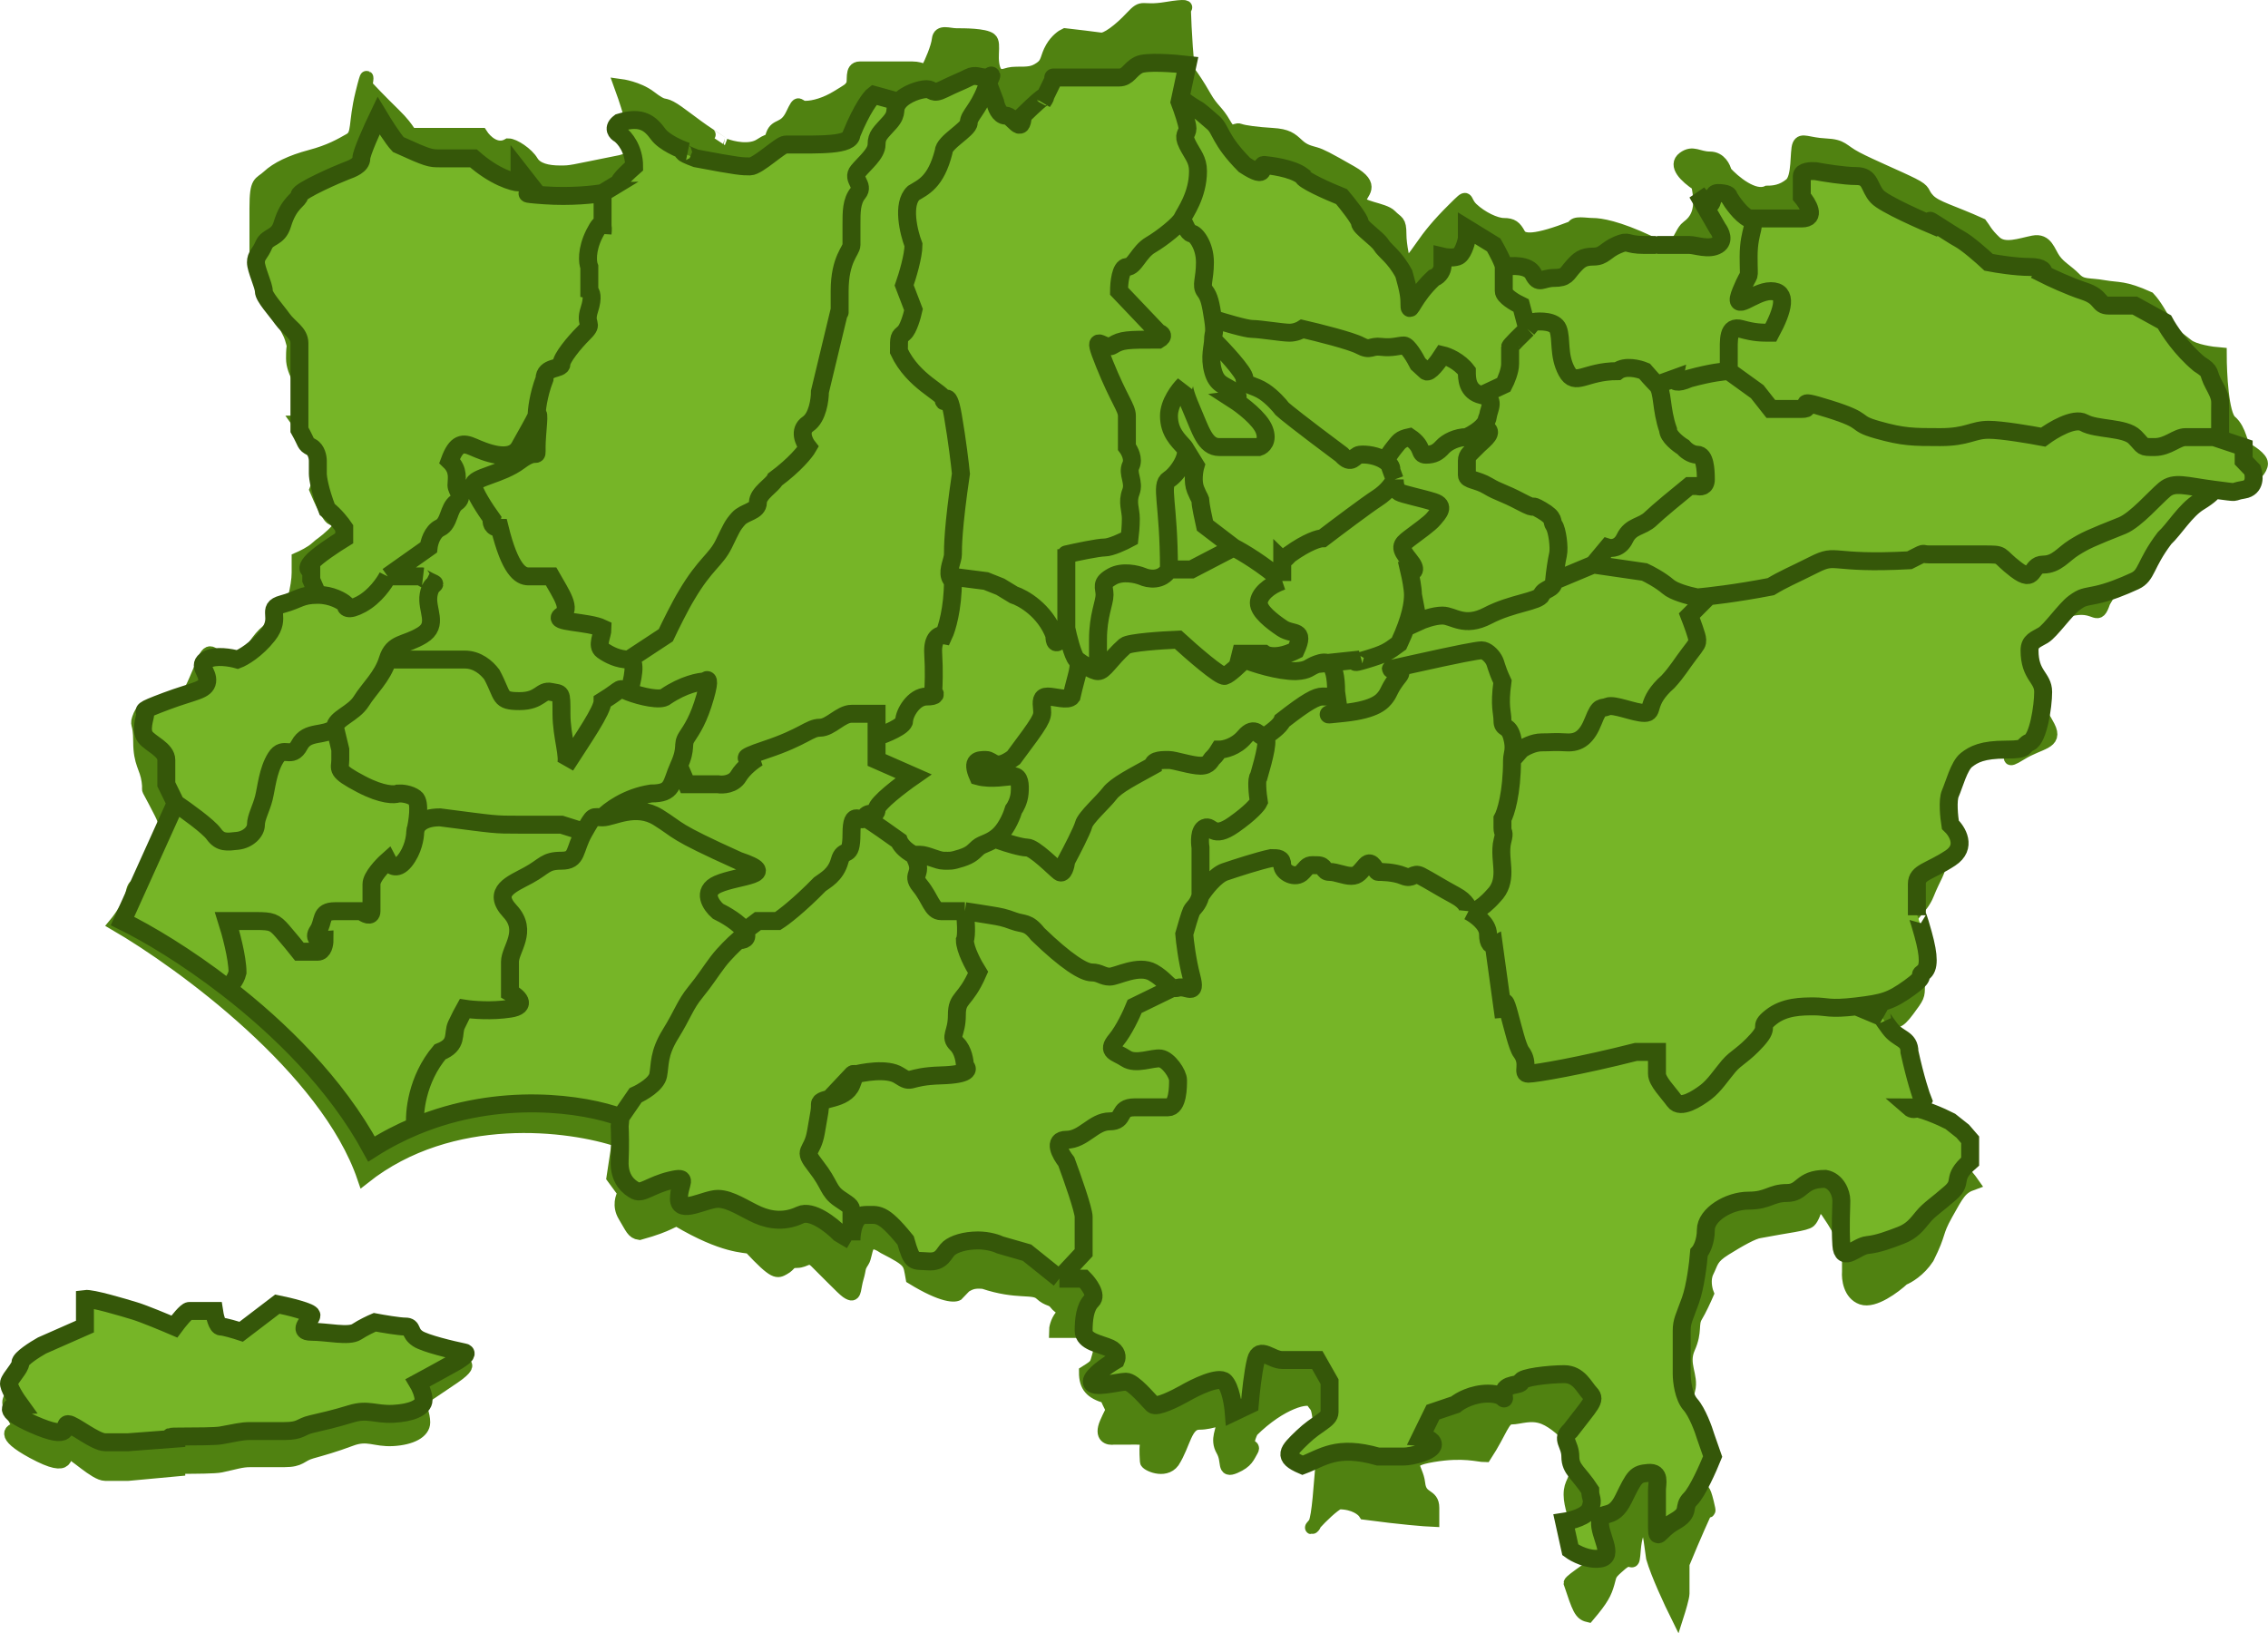 <svg width="5056" height="3641" viewBox="0 0 5056 3641" fill="none" xmlns="http://www.w3.org/2000/svg">
<path d="M811.132 2624.82C728.449 2382.23 407.486 2147.11 257.34 2059.86C267.906 2047.19 290.264 2015.57 295.165 1990.52C301.292 1959.2 311.947 1988.78 330.593 1939.82C349.239 1890.85 362.025 1881.41 366.287 1856.06C370.549 1830.7 366.287 1826.73 345.243 1785.96C324.2 1745.2 334.855 1772.29 330.593 1740.98C326.331 1709.66 311.947 1701.95 311.947 1653.24C311.947 1604.52 301.558 1620.18 311.947 1594.83C322.335 1569.48 355.898 1583.15 408.108 1565.5C422.758 1551.83 439.273 1509.08 453.924 1473.79C468.575 1438.49 474.968 1464.09 495.745 1473.79C516.522 1483.48 529.308 1473.79 545.823 1464.09C562.338 1454.4 560.474 1446.7 581.517 1421.34C598.352 1401.06 630.264 1382.9 644.115 1376.36C651.13 1356.22 665.159 1308.15 665.159 1276.94V1245.87C674.215 1241.97 694.833 1231.85 704.848 1222.51C717.368 1210.82 719.499 1212.56 742.407 1191.19C765.315 1169.81 765.315 1156.14 742.407 1156.14C734.096 1157.73 713.905 1113.89 704.848 1091.77C709.732 1079.42 719.499 1052.4 719.499 1043.05V1006.02C706.891 992.349 678.371 960.336 665.159 941.645C675.174 941.645 687.445 900.055 692.329 879.26C679.099 865.589 652.639 830.445 652.639 799.227C652.639 760.205 656.635 779.84 652.639 764.182C648.643 748.523 646.246 742.806 625.469 705.773C604.692 668.739 598.299 662.774 598.299 627.729C598.299 592.683 598.299 594.423 571.129 575.036V463.935C571.129 401.549 579.386 411.243 598.299 393.596C617.211 375.949 648.377 360.539 692.329 348.857C736.281 337.175 759.189 323.505 779.966 311.823C800.743 300.142 790.355 276.778 807.136 208.427C820.561 153.747 818.235 174.045 815.394 191.029C823.119 199.479 846.506 224.135 878.258 255.154C917.948 293.928 907.559 300.142 924.074 300.142H1014.11H1072.44C1081.5 314.392 1106.33 339.015 1133.18 323.505C1145.7 323.505 1175 342.892 1185.39 360.539C1195.78 378.186 1220.82 383.902 1247.99 383.902C1275.16 383.902 1266.9 383.902 1383.84 360.539C1431.78 348.857 1404.88 323.505 1404.88 255.154C1396.57 226.919 1387.39 200.639 1383.84 191.029C1383.84 191.029 1421.93 196.099 1448.57 216.381C1481.86 241.733 1475.74 229.802 1494.65 239.744C1513.56 249.686 1544.73 276.778 1580.42 300.142C1608.98 318.832 1615.94 323.505 1615.85 323.505C1632.54 329.967 1671.79 339.015 1695.23 323.505C1724.53 304.118 1714.14 323.505 1722.4 300.142C1730.66 276.778 1749.57 290.448 1766.35 255.154C1783.13 219.861 1776.74 239.744 1795.65 239.744C1814.56 239.744 1841.47 231.791 1866.51 216.381C1891.55 200.971 1893.68 200.722 1900.07 191.029C1906.46 181.335 1895.81 152.007 1916.85 152.007H1987.71H2033.79C2056.7 152.007 2063.09 163.688 2069.22 152.007C2075.34 140.325 2090.26 107.019 2092.39 87.633C2094.52 68.246 2115.3 77.939 2132.08 77.939C2148.86 77.939 2194.68 77.939 2207.2 87.633C2219.72 97.326 2202.94 134.36 2219.72 163.688C2238.36 175.37 2238.63 163.688 2265.8 163.688C2292.97 163.688 2303.36 163.688 2320.14 152.007C2336.92 140.325 2332.66 128.643 2345.18 107.019C2355.2 89.721 2368.89 80.425 2374.48 77.939C2396.77 80.508 2443.85 86.042 2453.86 87.633C2466.38 89.621 2495.68 67.997 2522.85 38.917C2550.02 9.837 2541.5 28.975 2600.1 19.282C2646.98 11.527 2646.09 16.051 2639.79 19.282C2641.21 63.523 2645.7 154.343 2652.31 163.688C2660.57 175.37 2669.09 187.052 2685.87 216.381C2702.65 245.709 2713.04 247.449 2729.56 276.778C2746.07 306.107 2752.73 286.471 2763.12 290.448C2773.51 294.425 2802.81 298.153 2836.11 300.142C2869.41 302.13 2877.93 309.835 2892.58 323.505C2907.23 337.175 2919.75 339.164 2932.27 342.892C2944.79 346.62 2957.31 352.834 3011.65 383.902C3065.99 414.971 3032.69 428.89 3030.56 446.288C3028.43 463.686 3084.9 465.923 3099.55 481.333C3114.2 496.743 3120.33 491.275 3120.33 522.344C3120.33 547.199 3128.68 583.404 3132.85 598.4C3138.44 591.937 3153.41 573.545 3168.54 551.673C3187.46 524.332 3206.1 500.969 3241.53 465.923C3276.96 430.878 3260.44 446.288 3281.22 465.923C3302 485.559 3333.7 500.969 3352.34 500.969C3370.99 500.969 3377.38 506.685 3385.9 522.344C3394.43 538.002 3421.33 539.991 3507.1 506.685C3509.24 495.004 3534.27 500.969 3550.79 500.969C3567.31 500.969 3605.13 506.685 3676.25 539.991C3747.37 573.296 3740.98 522.344 3762.02 506.685C3783.07 491.027 3797.45 467.912 3784.93 411.243C3757.76 393.596 3732.72 368.244 3753.5 352.834C3774.28 337.424 3784.93 352.834 3812.1 352.834C3833.84 352.834 3843.54 373.546 3845.67 383.902C3864.4 404.698 3909.44 442.808 3939.7 428.89C3954.35 428.89 3972.99 426.901 3991.91 411.243C4010.82 395.584 4004.43 337.175 4010.55 323.505C4016.68 309.835 4029.46 321.517 4069.15 323.505C4108.84 325.493 4104.58 335.187 4138.15 352.834C4171.71 370.481 4232.18 395.584 4263.34 411.243C4294.51 426.901 4282.25 428.89 4299.04 446.288C4315.82 463.686 4351.24 471.64 4415.97 500.969C4422.1 508.674 4426.36 520.355 4447.41 539.991C4468.45 559.626 4503.88 545.707 4532.91 539.991C4561.95 534.274 4566.47 561.366 4578.99 579.013C4591.51 596.66 4608.3 604.365 4625.08 621.763C4641.86 639.162 4656.24 633.445 4689.81 639.41C4723.37 645.375 4733.76 639.41 4789.96 664.762C4804.61 680.421 4817.13 703.784 4829.65 725.159C4842.17 746.535 4856.82 754.488 4875.74 769.898C4890.87 782.226 4930.87 788.125 4948.99 789.533C4948.99 833.112 4953.57 924.147 4971.9 939.657C4994.8 959.044 4994.8 994.337 5005.19 1000.05C5015.58 1005.77 5040.89 1021.43 5040.89 1033.36C5040.89 1045.29 5026.24 1060.45 5005.19 1078.1C4988.36 1092.22 4991.25 1089.12 4994.8 1085.8C4983.71 1081.25 4959 1072.13 4948.99 1072.13C4936.47 1072.13 4932.21 1076.11 4900.77 1085.8C4869.34 1095.5 4865.35 1101.46 4856.82 1109.42C4848.3 1117.37 4838.18 1130.79 4800.62 1179.51C4763.06 1228.22 4731.63 1269.23 4689.81 1341.31C4675.16 1384.31 4675.16 1349.02 4625.08 1356.97C4575 1364.92 4566.47 1380.33 4566.47 1395.99C4566.47 1408.52 4537.17 1423.25 4522.52 1429.05C4513.47 1442.72 4497.06 1474.33 4503.88 1491.43C4512.4 1512.81 4520.39 1518.77 4522.52 1540.15C4524.65 1561.53 4547.56 1583.15 4566.47 1620.18C4585.39 1657.22 4547.56 1653.24 4503.88 1680.58C4468.93 1702.45 4483.63 1684.56 4495.35 1672.87H4397.33C4355.77 1672.87 4380.55 1680.58 4357.64 1703.94C4334.73 1727.31 4324.07 1781.99 4338.72 1805.35C4353.38 1828.71 4311.55 1862.02 4324.07 1873.7C4336.59 1885.38 4324.07 1899.05 4324.07 1920.43C4324.07 1941.8 4311.55 1955.47 4296.9 1992.51C4282.25 2029.54 4252.95 2039.48 4242.56 2078.26C4242.56 2107.34 4263.34 2117.28 4276.13 2134.93C4288.91 2152.57 4276.13 2173.95 4276.13 2197.31C4276.13 2220.68 4276.13 2220.68 4252.95 2251.99C4229.78 2283.31 4225.78 2275.36 4211.13 2275.36C4196.48 2275.36 4171.44 2310.4 4179.97 2326.06C4188.49 2341.72 4196.48 2345.45 4211.13 2365.08C4225.78 2384.72 4227.91 2384.47 4242.56 2419.51C4254.28 2447.55 4269.82 2474.11 4276.13 2483.89C4275.42 2498.88 4274.42 2531.96 4276.13 2544.29C4278.26 2559.7 4296.9 2550.25 4311.55 2559.94C4326.21 2569.64 4370.16 2598.97 4397.33 2637.99C4370.16 2647.68 4363.76 2661.35 4338.72 2706.09C4313.69 2750.83 4326.21 2745.11 4296.9 2803.77C4278.58 2831.81 4253.04 2846.6 4242.56 2850.5C4223.03 2868.72 4177.3 2902.84 4150.66 2893.5C4124.03 2884.15 4120.03 2850.5 4121.36 2834.84V2803.77C4121.36 2784.38 4104.58 2745.11 4077.41 2706.09C4065.69 2685.81 4052.99 2687.37 4048.11 2690.68C4046.07 2698.47 4040.33 2715.59 4033.73 2721.75C4025.47 2729.45 3983.38 2733.43 3922.91 2745.11C3908.26 2746.85 3876.83 2764.75 3845.67 2784.14C3814.5 2803.52 3816.37 2813.46 3805.71 2834.84C3797.19 2851.94 3802.16 2874.44 3805.71 2883.55C3800.92 2894.66 3789.2 2920.34 3780.67 2934.26C3770.02 2951.66 3780.67 2967.56 3764.16 3004.6C3747.64 3041.63 3772.41 3066.98 3764.16 3098.05C3757.55 3122.91 3752.88 3157.79 3751.37 3172.12C3751.37 3200.79 3757.23 3267.86 3780.67 3306.83C3797.19 3326.47 3797.45 3316.53 3805.71 3349.58C3812.32 3376.03 3808.46 3368.39 3805.71 3361.26C3798.78 3375.6 3778.22 3420.62 3751.37 3486.04V3552.4C3751.37 3560.15 3743.02 3588.11 3738.85 3601.11C3725 3573.19 3694.74 3508.41 3684.51 3472.61C3680.25 3443.53 3678.38 3419.92 3671.99 3404.26C3665.6 3388.6 3646.95 3404.26 3642.96 3452.98C3638.96 3501.69 3640.82 3462.67 3613.65 3486.04C3586.48 3509.4 3590.48 3507.66 3584.35 3529.03C3578.23 3550.41 3571.83 3564.08 3540.4 3601.11C3523.62 3597.14 3519.62 3585.7 3500.71 3529.03C3500.71 3523.07 3563.31 3484.3 3571.83 3472.61C3580.36 3460.93 3555.05 3470.63 3540.4 3452.98C3528.68 3438.86 3521.67 3414.62 3519.62 3404.26C3513.32 3389.93 3500.71 3355.45 3500.71 3332.18C3500.71 3303.1 3513.23 3306.83 3519.62 3258.12C3524.74 3219.14 3509.15 3206.75 3500.71 3205.42C3490.94 3194.32 3465.55 3169.78 3442.11 3160.44C3412.81 3148.76 3387.77 3160.44 3369.12 3160.44C3350.48 3160.44 3346.21 3189.77 3310.52 3244.45C3295.87 3244.45 3262.57 3232.76 3193.58 3244.45C3124.59 3256.13 3158.15 3269.8 3162.15 3306.83C3166.15 3343.87 3193.58 3330.2 3193.58 3361.26V3388.6C3177.51 3387.94 3124.91 3383.88 3043.08 3372.95C3038.2 3365.16 3019.64 3349.58 2984.48 3349.58C2970.72 3355.92 2944.67 3381.48 2931.78 3395.72C2930.14 3399.83 2928.3 3402.6 2926.14 3404.26C2921.81 3407.62 2924.95 3403.26 2931.78 3395.72C2939.64 3375.94 2942.58 3325.15 2951.18 3217.11C2946.92 3201.45 2944.79 3189.77 2940.79 3160.44C2936.8 3131.11 2934.4 3137.07 2926.14 3123.4C2917.89 3109.73 2855.02 3125.39 2790.29 3189.77C2769.51 3232.76 2798.55 3219.09 2790.29 3232.76C2782.03 3246.44 2779.9 3258.12 2752.73 3269.8C2725.56 3281.48 2740.21 3258.12 2725.56 3232.76C2710.91 3207.41 2727.69 3187.78 2725.56 3172.12C2723.43 3156.46 2704.52 3172.12 2673.35 3172.12C2642.19 3172.12 2639.79 3219.09 2614.75 3258.12C2596.1 3283.47 2556.15 3263.83 2556.15 3258.12C2556.15 3252.4 2554.02 3234.5 2556.15 3219.09C2558.28 3203.68 2545.76 3205.42 2512.2 3205.42H2483.16C2471.97 3207.33 2452.96 3203.34 2466.38 3172.12C2483.16 3133.1 2483.16 3152.73 2466.38 3113.71C2433.08 3104.02 2420.3 3090.35 2420.3 3059.03C2445.34 3043.37 2443.47 3043.62 2449.6 3022C2455.73 3000.37 2451.73 2994.9 2420.3 2967.56H2353.44C2353.44 2961.68 2355.94 2946.79 2365.96 2934.26C2378.48 2918.6 2361.96 2916.86 2353.44 2905.18C2344.91 2893.5 2336.92 2899.21 2320.14 2883.55C2303.36 2867.9 2267.93 2883.55 2192.55 2858.2C2167.51 2856.21 2161.38 2860.19 2140.34 2873.86C2123.5 2884.8 2130.48 2884.88 2136.08 2883.55C2130.57 2889.44 2102.41 2890.66 2033.79 2848.51C2027.4 2813.46 2031.66 2811.48 1971.19 2780.41C1925.37 2749.34 1933.37 2795.82 1922.98 2811.48C1912.59 2827.13 1916.85 2827.13 1910.46 2848.51C1904.06 2869.88 1906.2 2887.53 1895.81 2883.55C1885.42 2879.58 1881.16 2873.86 1818.56 2811.48C1801.78 2795.82 1795.65 2811.48 1776.74 2811.48C1757.83 2811.48 1762.09 2819.18 1747.44 2827.13C1732.79 2835.09 1728.79 2840.8 1672.32 2780.41C1659.8 2776.68 1613.72 2780.41 1511.43 2719.76C1498.91 2717.77 1496.78 2729.7 1425.66 2749.09C1411.01 2747.1 1408.88 2737.41 1392.36 2710.07C1379.15 2688.2 1386.86 2667.15 1392.36 2659.36L1367.05 2624.82L1379.57 2542.3C1271.25 2505.51 1005.9 2470.52 811.132 2624.82Z" fill="#508211" stroke="#508211" stroke-width="30"/>
<path d="M300.493 2928.3C275.187 2918.85 204.598 2893 189.415 2895.49V2959.12V2970.8L93.519 3022.5C77.537 3033.52 45.573 3058.39 45.573 3069.72C45.573 3083.89 22.93 3109.74 20.267 3123.9C18.136 3135.24 36.249 3169.39 45.573 3185.05C24.529 3185.88 0.609 3197.37 73.276 3236.74C164.109 3285.96 139.07 3236.74 151.59 3236.74C164.109 3236.74 212.057 3286.21 234.698 3286.21H285.309L411.571 3274.52C315.676 3267.56 466.071 3273.13 492.282 3267.56C525.046 3260.61 537.566 3255.63 557.81 3255.63H633.46C671.286 3255.63 668.888 3243.95 694.194 3236.74C719.499 3229.54 744.539 3222.83 782.364 3208.66C820.189 3194.49 835.372 3210.9 875.861 3208.66C916.35 3206.42 944.053 3192.01 944.053 3170.88C944.053 3153.98 935.529 3132.52 931.267 3123.9C945.562 3114.46 981.718 3090.4 1011.98 3069.72C1042.24 3049.04 1039.86 3042.21 1034.89 3041.39C1007.09 3034.34 947.462 3016.98 931.267 3003.85C911.022 2987.45 921.145 2970.8 903.564 2970.8C889.499 2970.8 852.242 2963.01 835.372 2959.12C827.825 2963.01 809.214 2973.63 795.15 2984.97C777.569 2999.13 729.355 2984.97 694.194 2984.97C659.032 2984.97 694.194 2951.91 694.194 2940.23C694.194 2930.88 643.583 2915.95 618.277 2909.66L537.566 2984.97C525.845 2980.24 500.38 2970.8 492.282 2970.8C484.184 2970.8 478.786 2942.46 477.099 2928.3H421.693C415.726 2928.3 397.187 2956.63 388.663 2970.8C367.708 2959.78 320.737 2935.85 300.493 2928.3Z" fill="#508211" stroke="#508211" stroke-width="30"/>
<path d="M300.48 2922.45C275.167 2914.73 204.558 2893.59 189.37 2895.62V2947.65V2957.2L93.447 2999.48C77.46 3008.49 45.486 3028.83 45.486 3038.09C45.486 3049.68 22.837 3070.82 20.173 3082.4C18.041 3091.67 36.16 3119.59 45.486 3132.4C24.437 3133.08 0.509 3142.48 73.197 3174.67C164.057 3214.91 139.011 3174.67 151.534 3174.67C164.057 3174.67 212.018 3215.12 234.667 3215.12H285.292L411.59 3205.57C315.668 3199.87 466.106 3204.43 492.325 3199.87C525.098 3194.18 537.621 3190.12 557.872 3190.12H633.544C671.38 3190.12 668.982 3180.57 694.295 3174.67C719.607 3168.78 744.654 3163.29 782.49 3151.71C820.326 3140.12 835.514 3153.54 876.014 3151.71C916.515 3149.88 944.226 3138.09 944.226 3120.81C944.226 3106.99 935.699 3089.45 931.436 3082.4C945.735 3074.68 981.902 3055 1012.17 3038.09C1042.44 3021.18 1040.06 3015.6 1035.09 3014.92C1007.29 3009.17 947.636 2994.97 931.436 2984.23C911.186 2970.82 921.311 2957.2 903.725 2957.2C889.656 2957.2 852.389 2950.84 835.514 2947.65C827.964 2950.84 809.348 2959.52 795.279 2968.79C777.694 2980.37 729.466 2968.79 694.295 2968.79C659.123 2968.79 694.295 2941.76 694.295 2932.2C694.295 2924.56 643.669 2912.35 618.356 2907.21L537.621 2968.79C525.898 2964.93 500.425 2957.2 492.325 2957.2C484.225 2957.2 478.824 2934.03 477.137 2922.45H421.715C415.747 2922.45 397.202 2945.62 388.675 2957.2C367.714 2948.19 320.73 2928.63 300.48 2922.45Z" fill="#76B527" stroke="#355709" stroke-width="40"/>
<path d="M273 2053.18L391.539 1790.79L370.761 1748.3V1694.14C370.761 1671.03 335.599 1658.19 323.878 1642.78C312.158 1627.38 323.878 1598.9 323.878 1591.19C323.878 1583.49 308.961 1586.06 370.761 1562.95C432.561 1539.83 458.932 1539.6 461.863 1519.06C464.793 1498.52 438.421 1483.11 461.863 1470.27C480.616 1460 514.783 1465.99 529.523 1470.27C541.155 1465.91 570.918 1448.98 596.917 1416.11C629.415 1375.02 591.323 1357.05 629.415 1346.78C667.507 1336.5 670.171 1326 708.53 1326L693.879 1292.62V1269.51C688.995 1270.44 682.158 1268.67 693.879 1254.1C705.599 1239.53 747.776 1211.92 767.399 1199.94V1176.83C761.628 1168.19 745.929 1147.83 729.307 1135.51C712.685 1092.37 708.53 1064.46 708.53 1055.9V1027.42C708.53 1019.72 705.599 1002.77 693.879 996.609C679.228 988.906 685.088 989.139 667.507 958.091V857.71V844.637V765.032C667.507 741.688 644.066 731.417 629.415 710.873C614.764 690.33 588.126 661.85 588.126 649.011C588.126 636.171 570.545 600.454 570.545 584.813C570.545 569.173 579.336 566.605 588.126 546.062C596.917 525.518 619.764 532.133 629.415 499.84C644.066 450.816 667.507 445.68 667.507 435.409C667.507 425.137 755.679 386.853 770.329 381.483C784.98 376.114 805.492 368.41 805.492 353.003C805.492 340.677 831.064 284.37 843.85 257.758C853.617 274.099 876.082 309.863 887.803 322.188C955.463 353.003 959.192 353.003 980.769 353.003H1055.35C1102.24 394.276 1143.44 406.306 1158.18 407.162V381.483L1196.27 430.273C1177.62 430.273 1155.03 431.3 1213.85 435.409C1272.67 439.518 1324.66 433.697 1343.31 430.273L1381.4 407.162C1379.45 406.228 1383.16 397.684 1413.63 370.978C1413.63 331.946 1392.15 306.781 1381.4 299.077C1374.57 295.576 1364.99 285.491 1381.4 273.165C1431.22 257.758 1450.13 275.966 1467.18 299.077C1480.82 317.566 1515.48 332.46 1531.11 337.596C1521.7 336.74 1512.62 338.623 1551.62 353.003C1646.18 370.978 1654.44 370.978 1672.02 370.978C1689.6 370.978 1739.68 322.188 1751.4 322.188C1827.85 322.188 1898.18 324.99 1898.18 299.077C1921.83 241.37 1941.42 216.671 1948.26 211.536L2003.93 226.943C2018.58 208.968 2051.08 198.696 2065.73 198.696C2080.38 198.696 2077.45 211.769 2103.82 198.696C2130.19 185.623 2145.11 180.488 2159.76 172.784C2174.41 165.08 2183.2 172.784 2197.85 172.784C2210.92 172.784 2214.67 156.621 2202.84 185.949L2218.37 226.943C2220.23 237.215 2227.53 257.758 2241.81 257.758C2259.65 257.758 2277.24 303.98 2280.17 257.758C2315.38 223.208 2327.71 214.046 2329.83 215.212L2350.49 172.784H2377.13H2494.6C2515.11 172.784 2518.04 154.809 2538.55 144.537C2554.96 136.32 2617.85 141.113 2647.24 144.537L2631.4 218.772C2639.61 224.92 2657.89 238.148 2665.35 241.883C2674.67 246.552 2686.13 257.758 2704.24 273.165C2722.35 288.572 2718.09 310.983 2774.3 367.71C2830.5 404.361 2806.26 366.309 2818.25 367.71C2830.24 369.111 2879.25 374.013 2903.76 392.455C2903.76 401.233 2961.83 426.771 2990.86 438.444C3004.45 454.629 3031.62 488.961 3031.62 496.805C3031.62 506.609 3070.51 532.055 3079.04 546.062C3087.56 560.068 3109.14 571.974 3129.65 610.492C3140.57 649.011 3142.17 661.15 3142.17 681.226C3142.17 701.302 3149.89 662.784 3196.24 619.597C3210.09 614.554 3214.98 601.154 3215.69 595.085V571.974C3222.08 573.53 3237.69 575.709 3248.99 571.974C3260.28 568.239 3267.72 543.805 3270.03 532.055V509.177L3329.96 546.062C3337.42 558.979 3352.34 586.868 3352.34 595.085C3369.83 591.661 3407.43 589.949 3417.87 610.492C3430.92 636.171 3436.52 619.597 3464.49 619.597C3492.46 619.597 3492.46 610.492 3506.31 595.085C3520.16 579.678 3528.15 571.974 3552.12 571.974C3576.1 571.974 3577.96 557.967 3605.67 546.062C3633.37 534.156 3622.18 546.062 3666.14 546.062H3693.84H3766.03C3780.15 546.062 3809.71 557.967 3829.16 546.062C3844.72 536.537 3835.64 517.504 3829.16 509.177L3783.61 430.273C3829.16 487 3808.06 430.273 3829.16 430.273C3850.26 430.273 3854.46 435.72 3853.93 438.444C3861.3 450.894 3880.46 478.036 3898.15 487H3917.33H4016.69C4049.72 487 4030.45 454.629 4016.69 438.444V392.455C4016.69 381.81 4036.93 380.705 4047.06 381.483C4066.32 385.141 4111.52 392.455 4138.16 392.455C4171.46 392.455 4165.6 417.667 4185.04 438.444C4200.6 455.065 4285.29 492.525 4325.69 509.177C4262.29 463.656 4349.56 522.717 4367.24 532.055C4384.93 541.393 4418.66 571.118 4433.31 584.813C4450.8 588.237 4493.51 595.085 4524.41 595.085C4555.31 595.085 4557.53 605.356 4554.77 610.492C4571.29 618.818 4612.63 638.179 4645.88 649.011C4687.43 662.55 4676.24 681.226 4701.02 681.226H4759.09L4825.15 717.643C4834.38 735.152 4862.76 778.385 4902.4 811.255C4932.77 830.864 4918.92 827.362 4935.43 857.71C4951.95 888.058 4949.28 891.093 4949.28 911.636V942.45V974.432H4935.43L5001.76 996.609V1027.19L5021.2 1047.5C5025.73 1060.42 5028.18 1087.33 5001.76 1091.62C4968.73 1096.99 4998.83 1099.79 4935.43 1091.62C4934.54 1094.58 4926.69 1104.18 4902.4 1118.93C4872.03 1137.38 4847.26 1179.4 4825.15 1199.94C4780.93 1258.53 4786.79 1282.35 4759.09 1295.18C4731.38 1308.02 4700.75 1320.13 4673.31 1326C4645.88 1331.87 4643.21 1329.97 4623.77 1344.21C4604.32 1358.45 4571.29 1406.3 4554.77 1416.11C4538.26 1425.91 4524.41 1429.18 4524.41 1449.72C4524.41 1506.69 4554.77 1509.72 4554.77 1542.4C4554.77 1575.08 4543.59 1646.75 4524.41 1654.92C4505.23 1663.09 4524.41 1671.03 4471.93 1671.03C4419.45 1671.03 4400.28 1681.3 4383.76 1694.14C4367.24 1706.98 4356.06 1750.17 4347.8 1768.84C4341.19 1783.78 4345.05 1821.45 4347.8 1838.41C4363.43 1852.96 4385.3 1888.23 4347.8 1912.88C4300.92 1943.69 4273.21 1944.16 4273.21 1970.31V2040.34C4273.21 2037.69 4275.98 2042.39 4287.06 2082.36C4300.92 2132.32 4300.92 2158.46 4287.06 2167.8C4273.21 2177.14 4297.99 2172.24 4256.7 2201.88C4215.41 2231.53 4198.89 2236.2 4138.16 2243.44L4195.79 2267.64C4195.82 2267.63 4195.88 2267.66 4195.96 2267.71L4195.79 2267.64C4195.39 2267.76 4198.18 2272.6 4212.48 2291.99C4231.92 2318.37 4256.7 2313.47 4256.7 2344.98C4269.91 2405.12 4282.45 2442.72 4287.06 2454C4284.45 2459.47 4279.29 2467.1 4272.92 2470.59C4298 2476.14 4331.46 2491.34 4347.8 2499.76L4375.5 2521.7L4392.02 2540.84V2589.4C4347.8 2627.92 4378.17 2632.82 4347.8 2659.43C4317.43 2686.05 4300.92 2695.85 4287.06 2712.66C4273.21 2729.47 4262.56 2744.17 4237.52 2753.75L4236.44 2754.16C4211.77 2763.59 4187.35 2772.92 4162.93 2775.46C4138.16 2778.02 4107.52 2816.54 4104.86 2775.46C4102.2 2734.37 4104.86 2693.52 4104.86 2676.48C4104.86 2659.43 4093.94 2632.59 4069.17 2627.92C4014.03 2627.92 4019.62 2659.43 3983.66 2659.43C3947.7 2659.43 3942.37 2676.48 3898.15 2676.48C3853.93 2676.48 3802.79 2707.76 3802.79 2741.61C3802.79 2768.69 3792.67 2786.82 3787.6 2792.5C3785.83 2815.14 3779.51 2868.13 3768.42 2898.95C3754.57 2937.47 3748.98 2944.94 3748.98 2966.65V3063.29C3749.07 3078.62 3753.08 3113.62 3768.42 3130.99C3783.77 3148.36 3797.73 3186.63 3802.79 3203.59L3817.97 3247.01C3807.94 3271.99 3783.98 3325.82 3768.42 3341.33C3748.98 3360.7 3771.09 3370.51 3732.46 3392.22C3693.84 3413.93 3693.84 3443.11 3693.84 3392.22V3321.95C3693.84 3307.48 3702.36 3281.1 3674.66 3283.43C3646.96 3285.77 3644.03 3290.43 3619.25 3341.33C3594.48 3392.22 3569.97 3363.27 3567.04 3392.22C3564.11 3421.16 3600.34 3469.49 3567.04 3474.39C3540.4 3478.31 3511.72 3463.11 3500.71 3455.01L3486.86 3392.22C3503.47 3389.73 3538.33 3380.4 3544.93 3363.04C3553.19 3341.33 3544.93 3341.33 3544.93 3321.95C3519.89 3283.43 3500.71 3275.96 3500.71 3247.01C3500.71 3218.07 3478.6 3208.5 3500.71 3189.12C3544.93 3130.99 3558.78 3121.19 3544.93 3106.71C3531.08 3092.24 3519.89 3063.29 3486.86 3063.29C3453.83 3063.29 3390.97 3070.3 3390.97 3080.1C3390.97 3089.91 3352.34 3082.44 3352.34 3106.71C3352.34 3130.99 3360.6 3106.71 3317.18 3106.71C3282.44 3106.71 3254.4 3122.9 3244.72 3130.99L3194.38 3148.03L3167.21 3203.59C3176.26 3204.37 3194.38 3208.82 3194.38 3220.4C3194.38 3234.87 3148.29 3247.01 3128.58 3247.01H3072.38C2979.14 3220.4 2949.04 3249.35 2903.76 3266.39C2858.57 3247.06 2870.94 3235.16 2903.55 3203.8L2903.76 3203.59C2936.52 3172.08 2963.96 3165.07 2963.96 3148.03V3080.1L2936.52 3031.78H2858.47C2833.97 3031.78 2808.13 3000.26 2799.87 3031.78C2793.26 3056.99 2787.88 3108.43 2786.02 3130.99L2750.32 3148.03C2748.99 3130.99 2743.13 3093.55 2730.35 3080.1C2717.56 3066.65 2664.82 3092.24 2640.04 3106.71C2620.06 3118 2578.08 3138.65 2569.99 3130.99C2559.86 3121.42 2526.57 3080.1 2510.05 3080.1C2493.53 3080.1 2433.87 3096.91 2433.87 3080.1C2433.87 3066.65 2469.92 3042.28 2487.94 3031.78C2490.43 3026.1 2491.08 3012.82 2473.82 3005.17C2452.25 2995.59 2415.75 2990.93 2415.75 2966.65C2415.75 2942.37 2418.42 2913.66 2433.87 2898.95C2446.23 2887.18 2426.94 2861.67 2415.75 2850.39H2361.68L2289.49 2792.5L2230.09 2775.46C2223.25 2772.03 2203.71 2765.18 2180.27 2765.18C2150.97 2765.18 2127.26 2772.89 2115.54 2782.69C2103.82 2792.5 2100.89 2814.44 2068.66 2811.87C2036.43 2809.31 2033.76 2817.71 2018.85 2765.18C1966.37 2700.52 1957.31 2708.46 1927.75 2708.46C1904.09 2708.46 1898.18 2746.28 1898.18 2765.18L1871.81 2749.54C1853.16 2730.71 1809.42 2696.13 1783.64 2708.46C1751.4 2723.86 1718.9 2721.3 1689.6 2708.46C1660.3 2695.62 1628.6 2672.51 1600.37 2672.51C1572.13 2672.51 1513.53 2708.69 1513.53 2672.51C1513.53 2636.32 1538.03 2620.92 1494.88 2631.19C1451.73 2641.46 1431.75 2662 1416.83 2654.3C1401.91 2646.59 1379.54 2628.85 1381.4 2587.53C1382.89 2554.48 1382.02 2522.43 1381.4 2510.53L1383.27 2490.42C1303.41 2460.87 1115.44 2431.57 925.628 2510.53C893.005 2524.1 860.327 2540.87 828.134 2561.39C749.547 2416.08 623.704 2292.91 506.082 2201.96C414.788 2131.38 328.447 2080.21 273 2053.18Z" fill="#76B527"/>
<path d="M391.539 1790.79L273 2053.18C328.447 2080.21 414.788 2131.38 506.082 2201.96M391.539 1790.79L370.761 1748.3C370.761 1737.95 370.761 1712.63 370.761 1694.14C370.761 1671.03 335.599 1658.19 323.878 1642.78C312.158 1627.38 323.878 1598.9 323.878 1591.19C323.878 1583.49 308.961 1586.06 370.761 1562.95C432.561 1539.83 458.933 1539.6 461.863 1519.06C464.793 1498.52 438.421 1483.11 461.863 1470.27C480.616 1460 514.783 1465.99 529.523 1470.27C541.155 1465.91 570.918 1448.98 596.917 1416.11C629.415 1375.02 591.323 1357.05 629.415 1346.78C667.507 1336.5 670.171 1326 708.53 1326M391.539 1790.79C414.98 1806.66 464.793 1842.52 476.514 1858.95C491.164 1879.5 506.082 1876.93 529.523 1874.36C552.964 1871.79 570.545 1854.28 570.545 1838.41C570.545 1822.54 582.266 1802.23 588.126 1779.12C593.987 1756 596.917 1717.49 614.764 1689.01C632.612 1660.53 649.926 1694.14 667.507 1660.76C685.088 1627.38 723.447 1642.78 746.888 1622.24M1383.27 2490.42L1416.83 2441.63C1432.01 2434.86 1463.34 2416.51 1467.18 2397.28C1471.97 2373.23 1467.44 2349.19 1494.88 2304.83C1522.32 2260.48 1527.11 2240.17 1550.02 2212.15C1572.93 2184.14 1581.99 2168.27 1600.37 2143.99C1615.07 2124.57 1637.04 2103.68 1646.18 2095.67C1655.42 2096.44 1671.12 2093.52 1660.04 2075.59M1383.27 2490.42C1303.41 2460.87 1115.44 2431.57 925.628 2510.53M1383.27 2490.42L1381.4 2510.53C1382.02 2522.43 1382.89 2554.48 1381.4 2587.53C1379.54 2628.85 1401.91 2646.59 1416.83 2654.3C1431.75 2662 1451.73 2641.46 1494.88 2631.19C1538.03 2620.92 1513.53 2636.32 1513.53 2672.51C1513.53 2708.69 1572.13 2672.51 1600.37 2672.51C1628.6 2672.51 1660.3 2695.62 1689.6 2708.46C1718.9 2721.3 1751.4 2723.86 1783.64 2708.46C1809.42 2696.13 1853.16 2730.71 1871.81 2749.54L1898.18 2765.18M1660.04 2075.59C1648.95 2057.66 1615.64 2038.55 1600.37 2031.24C1585.09 2017.85 1563.71 1987.07 1600.37 1971.01C1646.18 1950.93 1742.35 1950.93 1646.18 1918.72C1494.88 1850.32 1517.52 1853.35 1467.18 1822.07C1416.83 1790.79 1366.22 1822.07 1343.31 1822.07M1660.04 2075.59L1689.6 2053.18H1707.45H1733.82C1745.54 2045.86 1780.76 2019.19 1827.85 1971.01C1839.57 1962.14 1863.02 1950.93 1871.81 1918.72C1880.6 1886.5 1898.18 1918.72 1898.18 1858.95C1898.18 1799.19 1918.96 1838.41 1927.75 1822.07M1343.31 1822.07C1320.4 1822.07 1324.93 1814.13 1302.02 1854.28M1343.31 1822.07C1356.63 1807.75 1396.96 1777.06 1451.73 1768.84C1501.54 1768.84 1494.88 1748.3 1513.53 1706.98M1302.02 1854.28C1279.11 1894.44 1288.44 1918.72 1251.68 1918.72C1214.92 1918.72 1214.92 1930.85 1178.16 1950.93C1141.4 1971.01 1095.58 1986.88 1136.87 2031.24C1178.16 2075.59 1136.87 2115.98 1136.87 2143.99C1136.87 2166.4 1136.87 2198.77 1136.87 2212.15C1153.74 2221.65 1177.36 2242.22 1136.87 2248.57C1096.38 2254.92 1052.69 2251.22 1035.91 2248.57C1032.89 2253.94 1024.99 2268.69 1017.53 2284.76C1008.21 2304.83 1022.06 2328.88 980.769 2344.98C929.411 2406.05 922.609 2480.79 925.628 2510.53M1302.02 1854.28L1251.68 1838.41C1240.04 1838.41 1205.06 1838.41 1158.18 1838.41C1099.57 1838.41 1108.1 1838.41 980.769 1822.07C936.657 1822.07 925.628 1843.55 925.628 1854.28M925.628 2510.53C893.005 2524.1 860.327 2540.87 828.134 2561.39C749.547 2416.08 623.704 2292.91 506.082 2201.96M506.082 2201.96C511.942 2198.51 524.835 2186.85 529.523 2167.8C529.523 2134.93 513.895 2077.69 506.082 2053.18H529.523C531.476 2053.18 542.416 2053.18 570.545 2053.18C605.707 2053.18 611.834 2055.51 629.415 2075.59C643.48 2091.65 660.67 2112.94 667.507 2121.58C676.209 2121.58 696.596 2121.58 708.53 2121.58C720.463 2121.58 723.447 2104.3 723.447 2095.67C713.502 2096.44 696.596 2093.52 708.53 2075.59C723.447 2053.18 711.726 2031.24 746.888 2031.24C775.018 2031.24 797.678 2031.24 805.492 2031.24C813.039 2037.15 828.134 2045.43 828.134 2031.24C828.134 2013.49 828.134 1991.08 828.134 1971.01C828.134 1954.95 852.285 1929.45 864.361 1918.72C869.334 1928.36 883.913 1941.87 902.453 1918.72C920.993 1895.56 925.628 1866.11 925.628 1854.28M925.628 1854.28C930.69 1833.12 937.775 1788.45 925.628 1779.12C913.482 1769.78 895.35 1768.38 887.803 1768.84C879.989 1772.27 852.587 1772.95 805.492 1748.3C746.622 1717.49 758.609 1714.92 758.609 1694.14C758.609 1677.52 758.609 1671.81 758.609 1671.03L746.888 1622.24M708.53 1326C739.216 1326 762.516 1339.85 770.329 1346.78C769.264 1353.7 774.805 1363.4 805.492 1346.78C836.178 1330.15 857.524 1298.61 864.361 1284.91M708.53 1326L693.879 1292.62V1269.51C688.995 1270.44 682.158 1268.67 693.879 1254.1C705.599 1239.53 747.776 1211.92 767.399 1199.94V1176.83C761.628 1168.19 745.929 1147.83 729.307 1135.51C712.685 1092.37 708.53 1064.46 708.53 1055.9V1027.42C708.53 1019.72 705.599 1002.77 693.879 996.609C679.228 988.906 685.088 989.139 667.507 958.091C667.507 918.872 667.507 874.829 667.507 857.71C667.507 873.895 667.507 893.94 667.507 844.637C667.507 783.008 667.507 788.377 667.507 765.032C667.507 741.688 644.066 731.417 629.415 710.873C614.764 690.33 588.126 661.85 588.126 649.011C588.126 636.171 570.545 600.454 570.545 584.813C570.545 569.173 579.336 566.605 588.126 546.062C596.917 525.519 619.764 532.133 629.415 499.84C644.066 450.816 667.507 445.68 667.507 435.409C667.507 425.137 755.679 386.853 770.329 381.483C784.98 376.114 805.492 368.41 805.492 353.003C805.492 340.677 831.064 284.37 843.85 257.758C853.617 274.099 876.082 309.863 887.803 322.188C955.463 353.003 959.192 353.003 980.769 353.003C1002.35 353.003 1034.84 353.003 1055.35 353.003C1102.24 394.276 1143.44 406.306 1158.18 407.162V381.483L1196.27 430.273C1177.62 430.273 1155.03 431.3 1213.85 435.409C1272.67 439.518 1324.66 433.697 1343.31 430.273M864.361 1284.91H940.812C937.26 1284.06 935.218 1284.91 955.463 1295.18C980.769 1308.02 961.323 1292.38 955.463 1326C949.602 1359.62 979.171 1392.76 940.812 1416.11C902.453 1439.45 876.082 1431.75 864.361 1470.27M864.361 1284.91L955.463 1220.48C956.706 1209.36 963.508 1185.05 980.769 1176.83C1002.35 1166.56 999.149 1132.94 1017.53 1120.1C1035.91 1107.26 1017.53 1094.42 1017.53 1081.58C1017.53 1068.74 1023.92 1047.97 1002.35 1027.42C1017.53 986.338 1031.91 986.338 1055.35 996.609C1078.8 1006.88 1138.2 1032.56 1158.18 996.609C1178.16 960.659 1187.48 945.018 1196.27 927.043M864.361 1470.27C852.641 1508.79 823.073 1534.7 805.492 1562.95C787.911 1591.19 746.888 1601.7 746.888 1622.24M864.361 1470.27H940.812C956.262 1470.27 990.199 1470.27 1002.35 1470.27C1017.53 1470.27 1007.67 1470.27 1035.91 1470.27C1064.15 1470.27 1084.66 1488.24 1096.38 1503.65C1122.75 1552.67 1111.29 1562.95 1158.18 1562.95C1205.06 1562.95 1205.33 1537.27 1228.5 1542.4C1251.68 1547.54 1251.68 1539.6 1251.68 1591.19C1251.68 1642.78 1269.79 1688.77 1260.73 1706.98C1302.02 1642.78 1343.31 1583.49 1343.31 1562.95C1393.12 1532.13 1375.54 1532.13 1401.91 1542.4M1401.91 1542.4C1428.29 1552.67 1473.57 1562.95 1484.22 1552.67C1524.08 1525.78 1559.43 1519.06 1572.13 1519.06C1577.01 1513.14 1583.85 1511.59 1572.13 1552.67C1557.48 1604.03 1542.83 1624.81 1531.11 1642.78C1519.39 1660.76 1532.17 1665.66 1513.53 1706.98M1401.91 1542.4C1409.73 1518.36 1420.67 1470.27 1401.91 1470.27M1513.53 1706.98L1531.11 1748.3H1600.37C1611.02 1750.09 1635.1 1749 1646.18 1730.33C1657.26 1711.65 1679.75 1695 1689.6 1689.01C1667.23 1692.43 1639.47 1693.63 1707.45 1671.03C1792.43 1642.78 1804.41 1622.24 1827.85 1622.24C1851.3 1622.24 1874.47 1591.19 1898.18 1591.19C1917.14 1591.19 1943.37 1591.19 1954.12 1591.19C1954.12 1602.4 1954.12 1628.4 1954.12 1642.78M1954.12 1642.78C1954.12 1657.16 1954.12 1683.01 1954.12 1694.14L2036.43 1730.33C2008.99 1749.39 1954.12 1790.97 1954.12 1804.79C1954.12 1822.07 1936.54 1805.73 1927.75 1822.07M1954.12 1642.78C1974.63 1635.94 2015.65 1619.11 2015.65 1606.6C2015.65 1590.96 2036.43 1552.67 2065.73 1552.67C2089.17 1552.67 2085.26 1545.83 2080.38 1542.4C2081.36 1529.49 2082.73 1494.41 2080.38 1457.43C2078.04 1420.45 2095.03 1414.48 2103.82 1416.11C2110.66 1401.56 2124.33 1357 2124.33 1295.18C2120.86 1292.19 2118.74 1288.7 2117.57 1284.91M1927.75 1822.07C1948.84 1835.14 1987.33 1862.38 2003.93 1874.36C2005.97 1880.27 2015.33 1894.76 2036.43 1905.41M2036.43 1905.41C2062.8 1950.93 2027.64 1946.26 2051.08 1974.74C2074.52 2003.22 2077.45 2031.24 2097.96 2031.24C2114.37 2031.24 2140.14 2031.24 2150.97 2031.24M2036.43 1905.41C2036.43 1905.41 2039.36 1905.41 2051.08 1905.41C2065.73 1905.41 2090.07 1918.72 2103.82 1918.72C2117.57 1918.72 2119.81 1920.35 2142.98 1912.88C2166.16 1905.41 2169.62 1898.64 2180.27 1889.3C2190.93 1879.96 2210.37 1879.5 2230.09 1858.95M2150.97 2031.24C2152.93 2048.35 2155.66 2085.21 2150.97 2095.67C2150.97 2116.4 2170.51 2152.39 2180.27 2167.8C2150.97 2234.8 2133.12 2221.26 2133.12 2263.05C2133.12 2304.83 2115.28 2309.97 2133.12 2327.48C2147.4 2341.48 2150.97 2365.84 2150.97 2376.27C2159.76 2382.49 2161.47 2395.41 2097.96 2397.28C2018.58 2399.61 2036.16 2418.29 2003.93 2397.28C1978.14 2380.47 1922.68 2390.27 1898.18 2397.28C1903.06 2392.06 1909.9 2388.83 1898.18 2417.59C1883.53 2453.54 1827.85 2445.83 1827.85 2461.24C1827.85 2476.65 1827.85 2471.51 1819.06 2523.1C1810.27 2574.69 1786.83 2559.29 1819.06 2600.37C1851.3 2641.46 1845.43 2654.53 1871.81 2672.51C1898.18 2690.48 1898.18 2687.91 1898.18 2708.46C1898.18 2724.89 1898.18 2753.12 1898.18 2765.18M2150.97 2031.24C2163.49 2033.1 2192.69 2037.54 2209.31 2040.34C2230.09 2043.84 2237.81 2045.01 2259.65 2053.18C2281.5 2061.35 2291.35 2054.11 2313.46 2082.36C2377.13 2143.99 2416.02 2167.8 2433.87 2167.8C2451.71 2167.8 2457.84 2177.14 2473.82 2177.14C2489.81 2177.14 2538.02 2149.59 2569.99 2167.8C2594.93 2182.01 2603 2198.07 2614.84 2201.88M1898.18 2765.18C1898.18 2746.28 1904.09 2708.46 1927.75 2708.46C1957.31 2708.46 1966.37 2700.52 2018.85 2765.18C2033.76 2817.71 2036.43 2809.31 2068.66 2811.87C2100.89 2814.44 2103.82 2792.5 2115.54 2782.69C2127.26 2772.89 2150.97 2765.18 2180.27 2765.18C2203.71 2765.18 2223.25 2772.03 2230.09 2775.46L2289.49 2792.5L2361.68 2850.39M1196.27 927.043C1205.06 909.068 1196.27 965.795 1196.27 996.609C1196.27 1027.42 1199.47 996.376 1158.18 1027.42C1116.89 1058.47 1055.35 1063.61 1055.35 1081.58C1055.35 1095.96 1082.7 1137.38 1096.38 1156.29C1094.6 1163.13 1095.63 1176.83 1113.96 1176.83C1136.87 1269.51 1160.04 1284.91 1178.16 1284.91C1196.27 1284.91 1205.33 1284.91 1228.5 1284.91C1251.68 1326 1274.85 1357.05 1251.68 1372.45C1228.5 1387.86 1311.08 1385.29 1343.31 1400.7C1343.31 1416.11 1328.93 1439.45 1343.31 1449.72C1357.7 1460 1378.47 1470.27 1401.91 1470.27M1196.27 927.043C1196.27 915.06 1199.79 881.801 1213.85 844.637C1213.85 816.157 1251.68 824.094 1251.68 811.255C1251.68 798.415 1278.58 765.032 1302.02 741.688C1325.46 718.344 1302.02 726.281 1313.74 690.33C1323.12 661.57 1317.65 650.8 1313.74 649.011V595.085C1309.84 585.592 1306.71 557.36 1325.46 520.383C1344.22 483.405 1345.18 504.975 1343.31 520.383V430.273M1401.91 1470.27L1484.22 1416.11C1493.55 1396.34 1515.98 1350.65 1531.11 1326C1572.13 1256.67 1595.84 1248.73 1613.42 1212.78C1631 1176.83 1632.33 1171.93 1646.18 1156.29C1660.04 1140.64 1689.6 1140.64 1689.6 1120.1C1689.6 1099.56 1722.1 1081.58 1727.96 1068.74C1772.5 1035.69 1795.36 1006.88 1801.22 996.609C1792.34 985.404 1779.91 959.398 1801.22 945.018C1822.53 930.638 1827.85 891.093 1827.85 873.117L1871.81 690.33C1871.81 700.524 1871.81 706.531 1871.81 649.011C1871.81 577.11 1898.18 558.901 1898.18 546.062C1898.18 533.222 1898.18 525.752 1898.18 499.84C1898.18 473.927 1897.91 448.248 1912.83 430.273C1927.75 412.298 1897.91 399.692 1912.83 381.483C1927.75 363.275 1954.12 342.732 1954.12 322.188C1954.12 301.645 1962.91 296.276 1983.42 273.165C2003.93 250.054 1989.28 244.918 2003.93 226.943M2003.93 226.943C2018.58 208.968 2051.08 198.696 2065.73 198.696C2080.38 198.696 2077.45 211.769 2103.82 198.696C2130.19 185.623 2145.11 180.488 2159.76 172.784C2174.41 165.08 2183.2 172.784 2197.85 172.784M2003.93 226.943L1948.26 211.536C1941.42 216.671 1921.83 241.37 1898.18 299.077C1898.18 324.99 1827.85 322.188 1751.4 322.188C1739.68 322.188 1689.6 370.978 1672.02 370.978C1654.44 370.978 1646.18 370.978 1551.62 353.003C1512.62 338.623 1521.7 336.74 1531.11 337.596C1515.48 332.46 1480.82 317.566 1467.18 299.077C1450.13 275.966 1431.22 257.758 1381.4 273.165C1364.99 285.491 1374.57 295.576 1381.4 299.077C1392.15 306.781 1413.63 331.946 1413.63 370.978C1383.16 397.684 1379.45 406.228 1381.4 407.162L1343.31 430.273M2197.85 172.784C2212.51 172.784 2215.44 152.474 2197.85 198.696C2180.27 244.918 2159.76 257.524 2159.76 273.165C2159.76 288.806 2103.82 317.053 2103.82 337.596C2086.24 407.162 2057.21 417.434 2036.43 430.273C2010.43 454.925 2025.6 517.737 2036.43 546.062C2036.43 570.9 2022.58 616.484 2015.65 636.171L2036.43 690.33C2033.41 704.026 2025.03 733.471 2015.65 741.688C2003.93 751.96 2003.93 749.625 2003.93 783.008C2036.43 852.341 2103.82 875.685 2103.82 891.092C2103.82 906.5 2112.35 857.477 2124.33 927.043C2133.92 982.696 2140.23 1036.14 2142.18 1055.9C2124.33 1176.83 2124.33 1220.25 2124.33 1235.89C2124.33 1248.49 2112.76 1269.26 2117.57 1284.91M2197.85 172.784L2218.37 226.943C2220.23 237.215 2227.53 257.758 2241.81 257.758C2259.65 257.758 2277.24 303.98 2280.17 257.758C2338.98 200.05 2333.97 213.17 2324.12 226.943L2350.49 172.784C2345.69 172.784 2344.31 172.784 2377.13 172.784C2418.15 172.784 2474.09 172.784 2494.6 172.784C2515.11 172.784 2518.04 154.809 2538.55 144.537C2554.96 136.32 2617.85 141.113 2647.24 144.537L2631.4 218.772M2635.51 487C2641.38 474.161 2670.68 435.409 2670.68 381.483C2670.68 355.804 2658.96 345.299 2647.24 322.188C2635.51 299.077 2647.24 299.077 2647.24 286.238C2647.24 275.966 2635.51 242.428 2629.65 226.943L2631.4 218.772M2635.51 487C2629.65 499.84 2591.3 530.654 2564.92 546.062C2538.55 561.469 2529.76 595.085 2512.18 595.085C2498.12 595.085 2494.6 631.035 2494.6 649.011L2582.77 741.688C2588.72 743.322 2597.05 748.691 2582.77 757.095C2512.18 757.095 2500.73 757.329 2479.95 770.168C2459.17 783.008 2430.14 731.417 2462.37 811.255C2494.6 891.093 2512.18 909.068 2512.18 927.043C2512.18 941.423 2512.18 979.412 2512.18 996.609C2518.04 1004.24 2528 1023.13 2520.97 1037.7C2512.18 1055.9 2529.76 1073.88 2520.97 1096.99C2512.18 1120.1 2520.97 1135.74 2520.97 1156.29C2520.97 1172.72 2519.02 1192.24 2518.04 1199.94C2505.43 1206.79 2476.65 1220.48 2462.37 1220.48C2448.09 1220.48 2399.59 1230.75 2377.13 1235.89C2377.13 1224.84 2377.13 1211.99 2377.13 1248.96C2377.13 1327.21 2377.13 1382.73 2377.13 1400.7M2635.51 487C2639.42 498.128 2648.99 520.383 2656.03 520.383C2664.82 520.383 2686.13 546.062 2686.13 584.813C2686.13 623.565 2676.27 636.171 2686.13 649.011C2695.98 661.85 2698.91 676.557 2704.24 710.873M2377.13 1400.7C2368.25 1420.39 2350.49 1451.03 2350.49 1416.11C2329.39 1360.64 2281.14 1332.93 2259.65 1326L2230.09 1308.02L2197.85 1295.18L2117.57 1284.91M2377.13 1400.7C2381.03 1419.61 2391.03 1460 2399.77 1470.27M2230.09 1858.95C2245.86 1842.52 2256.37 1816 2259.65 1804.79C2263.47 1799.66 2271.48 1785.28 2272.97 1768.84C2274.84 1748.3 2272.97 1730.33 2259.65 1730.33C2246.34 1730.33 2209.57 1738.5 2180.27 1730.33C2164.29 1694.14 2181.61 1694.14 2197.85 1694.14C2214.1 1694.14 2217.83 1719.82 2259.65 1689.01C2321.19 1606.6 2324.92 1600.3 2323.05 1581.62C2321.19 1562.95 2320.65 1552.67 2335.57 1552.67C2350.49 1552.67 2381.66 1562.95 2388.85 1552.67C2399.77 1503.42 2410.69 1483.11 2399.77 1470.27M2230.09 1858.95V1874.36C2244.38 1879.34 2276.28 1889.3 2289.49 1889.3C2306 1889.3 2350.49 1935.06 2361.68 1943.69C2370.63 1950.6 2375.71 1929.92 2377.13 1918.72C2388.67 1897.24 2412.56 1851.11 2415.75 1838.41C2419.75 1822.54 2459.7 1787.52 2473.82 1768.84C2487.94 1750.17 2527.9 1730.33 2569.99 1706.98C2569.99 1693.21 2593.96 1694.14 2605.95 1694.14C2617.93 1694.14 2656.03 1706.98 2676.27 1706.98C2696.52 1706.98 2698.11 1694.14 2704.24 1689.01C2709.14 1684.9 2715.52 1675.31 2718.09 1671.03C2728.84 1671.03 2755.12 1665.38 2774.3 1642.78C2798.27 1614.54 2806.26 1642.78 2818.25 1642.78M2399.77 1470.27C2411.14 1478.91 2436.64 1496.18 2447.72 1496.18M2676.27 1996.45C2670.41 2018.16 2660.02 2022.83 2656.03 2031.24C2652.83 2037.96 2644.04 2068.12 2640.04 2082.36C2641.38 2098.78 2646.44 2140.72 2656.03 2177.14C2668.01 2222.66 2646.17 2196.51 2626.19 2201.88C2621.8 2203.06 2618.17 2202.96 2614.84 2201.88M2676.27 1996.45C2676.27 1943.04 2676.27 1902.76 2676.27 1889.3C2674.23 1877.01 2673.34 1851.02 2686.13 1845.41C2702.11 1838.41 2702.38 1872.03 2750.32 1838.41C2788.68 1811.52 2803.6 1793.28 2806.26 1787.52C2803.6 1770.48 2799.87 1735.18 2806.26 1730.33C2818.25 1689.01 2830.24 1642.78 2818.25 1642.78M2676.27 1996.45C2685.59 1981.82 2709.46 1950.79 2730.35 1943.69C2756.45 1934.82 2806.26 1918.72 2833.97 1912.88C2849.68 1912.88 2858.47 1912.88 2858.47 1928.75C2858.47 1944.63 2888.57 1961.2 2903.76 1943.69C2918.94 1926.19 2917.34 1928.75 2936.52 1928.75C2955.7 1928.75 2948.51 1943.69 2963.96 1943.69C2979.41 1943.69 2996.72 1952.56 3012.17 1952.56C3027.62 1952.56 3031.62 1943.69 3045.21 1928.75C3058.79 1913.81 3066.52 1943.69 3072.38 1943.69C3078.24 1943.69 3107.27 1943.69 3128.58 1952.56C3149.89 1961.44 3149.89 1943.69 3167.21 1952.56C3184.52 1961.44 3213.82 1979.88 3244.72 1996.45C3269.44 2009.71 3274.38 2025.17 3273.76 2031.24M2818.25 1642.78C2829.71 1635.86 2853.79 1618.93 2858.47 1606.6C2914.41 1562.95 2934.39 1552.67 2948.51 1552.67C2962.63 1552.67 2970.62 1555.48 2978.61 1542.4M2978.61 1542.4C2978.61 1470.27 2956.5 1473.3 2936.52 1480.31M2978.61 1542.4L2985.27 1589.32C2965.2 1591.89 2939.4 1595.49 2996.72 1589.32C3068.38 1581.62 3081.97 1562.95 3089.69 1552.67C3097.42 1542.4 3097.42 1533.06 3118.73 1506.69C3140.04 1480.31 3047.34 1503.18 3149.89 1480.31C3252.45 1457.43 3293.47 1449.72 3303.06 1449.72C3312.65 1449.72 3324.1 1460.23 3329.96 1470.27C3335.82 1480.31 3333.96 1486.38 3349.41 1519.52C3341.69 1575.55 3349.41 1586.52 3349.41 1606.6C3349.41 1626.68 3363 1614.54 3370.72 1642.78C3378.45 1671.03 3370.72 1681.3 3370.72 1694.14M2936.52 1480.31C2916.54 1487.31 2918.68 1494.55 2888.57 1496.18C2848.51 1496.18 2795.7 1478.91 2774.3 1470.27M2936.52 1480.31L3031.62 1470.27C3021.94 1474.55 3011.11 1480.54 3045.21 1470.27C3087.83 1457.43 3093.42 1453.46 3118.73 1434.78C3145.9 1376.89 3149.89 1343.97 3149.89 1326M2774.3 1470.27C2763.73 1481.24 2740.15 1503.88 2730.35 1506.69C2720.54 1509.49 2656.83 1454 2626.19 1425.91C2590.76 1427.31 2517.51 1432.08 2507.92 1439.92C2473.82 1470.27 2461.57 1496.18 2447.72 1496.18M2774.3 1470.27L2750.32 1457.43H2818.25C2825.71 1462.8 2850.22 1468.77 2888.57 1449.72C2910.95 1400.7 2882.18 1416.58 2858.47 1400.7C2834.77 1384.83 2806.26 1362.42 2806.26 1344.21C2806.26 1326 2828.37 1305.46 2858.47 1295.18M2447.72 1496.18V1439.92C2447.72 1453.07 2447.72 1468.68 2447.72 1425.91C2447.72 1372.45 2462.37 1343.97 2462.37 1326C2462.37 1308.02 2451.98 1300.32 2479.95 1284.91C2502.33 1272.59 2533.67 1279.78 2546.54 1284.91C2559.6 1290.98 2589.75 1296.4 2605.95 1269.51M2605.95 1269.51C2605.95 1120.1 2585.7 1081.58 2605.95 1068.74C2626.19 1055.9 2653.89 1012.02 2640.04 996.609M2605.95 1269.51H2656.03L2750.32 1220.48M2640.04 996.609C2626.19 981.202 2605.95 962.994 2605.95 927.043C2605.95 898.283 2628.68 868.837 2640.04 857.71C2638.62 860.2 2639.83 874.471 2656.03 911.636C2676.27 958.091 2685.86 996.609 2718.09 996.609C2743.88 996.609 2787.62 996.609 2806.26 996.609C2814.26 994.119 2827.84 982.929 2818.25 958.091C2808.66 933.253 2768.97 903.076 2750.32 891.092C2756.98 890.237 2766.31 885.443 2750.32 873.117C2730.35 857.71 2713.03 859.111 2704.24 827.362C2695.45 795.614 2704.24 772.503 2704.24 757.095M2640.04 996.609L2665.35 1037.7C2662.24 1048.04 2657.89 1073.32 2665.35 1091.62C2674.67 1114.5 2676.27 1110.3 2676.27 1118.93C2676.27 1125.84 2682.84 1156.83 2686.13 1171.46L2750.32 1220.48M2704.24 757.095C2704.24 741.688 2709.57 745.19 2704.24 710.873M2704.24 757.095C2727.59 780.518 2774.3 830.63 2774.3 843.703C2774.3 860.044 2795.34 857.71 2818.25 873.117C2836.58 885.443 2852.7 903.932 2858.47 911.636C2863.89 916.771 2897.95 944.365 2990.86 1013.65C3014.04 1039.33 3018.04 1015.28 3031.62 1013.65C3045.21 1012.02 3070.51 1015.28 3087.83 1027.19M2704.24 710.873C2727.59 718.344 2777.76 733.284 2791.61 733.284C2808.93 733.284 2858.47 741.688 2874.72 741.688C2887.72 741.688 2899.5 736.085 2903.76 733.284C2938.21 741.221 3012.01 759.71 3031.62 770.168C3056.13 783.241 3054.53 770.168 3079.04 773.203C3103.54 776.238 3118.73 770.168 3129.65 770.168C3138.38 770.168 3154.42 797.559 3161.35 811.255C3164.28 813.978 3171.9 821.012 3178.93 827.362C3185.96 833.712 3206.36 806.196 3215.69 791.645C3226.79 794.213 3253.19 804.951 3270.03 827.362C3270.03 843.47 3270.03 873.117 3303.06 880.821M2858.47 1295.18C2816.71 1258.21 2768.97 1229.98 2750.32 1220.48M2858.47 1295.18V1248.96C2859.27 1249.74 2863.64 1248.22 2874.72 1235.89C2915 1207.13 2940.7 1199.94 2948.51 1199.94C2979.5 1176.28 3047.28 1125.24 3070.51 1110.3C3093.74 1095.36 3105.94 1076.37 3109.14 1068.74M3109.14 1068.74L3101.41 1047.5C3102.65 1044.7 3101.68 1036.72 3087.83 1027.19M3109.14 1068.74C3109.14 1076.37 3111.05 1092.7 3118.73 1096.99C3128.32 1102.36 3169.34 1110.3 3196.24 1118.93C3223.15 1127.57 3206.1 1144.38 3196.24 1156.29C3186.39 1168.19 3161.61 1185 3142.17 1199.94C3122.72 1214.88 3118.73 1220.48 3142.17 1248.96C3160.92 1271.75 3149.98 1275.89 3142.17 1275.11C3144.74 1286.08 3149.89 1311.62 3149.89 1326M3087.83 1027.19C3091.73 1020.81 3101.46 1005.76 3109.14 996.609C3118.73 985.171 3121.12 978.868 3142.17 974.432C3175.46 996.609 3161.61 1013.65 3178.93 1013.65C3196.24 1013.65 3205.3 1008.05 3215.69 996.609C3226.08 985.171 3247.39 974.432 3270.03 974.432C3303.06 958.091 3315.31 942.451 3317.18 927.043M3149.89 1326L3161.35 1386.23C3171.29 1381.56 3196.08 1372.22 3215.69 1372.22C3240.2 1372.22 3263.64 1400.23 3317.18 1372.22C3370.72 1344.21 3429.59 1341.17 3436.52 1326C3443.44 1310.83 3462.62 1315.26 3464.49 1295.18M3370.72 1694.14C3370.72 1768.84 3356.51 1812.73 3349.41 1825.34C3349.41 1827.52 3349.41 1834.58 3349.41 1845.41C3349.41 1858.95 3355.27 1852.18 3349.41 1874.36C3343.55 1896.54 3349.41 1924.55 3349.41 1943.69C3349.41 1962.84 3345.41 1980.81 3329.96 1996.45C3299.06 2031.56 3279.62 2034.27 3273.76 2031.24M3370.72 1694.14L3390.97 1671.03C3398.51 1665.66 3418.19 1654.92 3436.52 1654.92C3459.42 1654.92 3464.49 1653.29 3492.46 1654.92C3520.43 1656.56 3538.01 1642.78 3552.12 1606.6C3566.24 1570.42 3569.71 1581.15 3583.82 1575.08C3597.94 1569.02 3643.23 1589.32 3666.14 1589.32C3689.04 1589.32 3666.13 1565.75 3718.61 1519.52C3739.66 1496.65 3748.45 1480.31 3766.03 1457.43C3783.61 1434.55 3783.61 1434.78 3783.61 1425.91C3783.61 1418.82 3771.89 1387.16 3766.03 1372.22L3802.79 1335.34C3797.64 1334.58 3790.98 1333.41 3783.61 1331.87M3273.76 2031.24C3288.23 2038.55 3317.18 2059.02 3317.18 2082.36C3317.18 2105.7 3325.7 2107.65 3329.96 2105.7L3352.34 2267.71C3349.41 2167.8 3374.77 2323.69 3390.97 2344.98C3411.21 2371.6 3390.97 2393.54 3406.95 2393.54C3422.93 2393.54 3522.82 2376.5 3646.96 2344.98C3679.99 2344.98 3691.97 2344.98 3693.84 2344.98C3693.84 2355.49 3693.84 2379.91 3693.84 2393.54C3693.84 2410.58 3718.61 2434.63 3732.46 2454C3746.32 2473.38 3783.61 2449.1 3802.79 2434.63C3821.97 2420.15 3837.42 2395.88 3853.93 2376.5C3870.45 2357.12 3886.96 2352.22 3917.33 2318.37C3947.7 2284.52 3917.33 2291.99 3947.7 2267.71C3978.06 2243.44 4016.69 2243.44 4044.39 2243.44C4072.1 2243.44 4077.42 2250.67 4138.16 2243.44M3317.18 927.043C3319.04 911.636 3336.09 888.524 3303.06 880.821M3317.18 927.043C3313.85 934.124 3309.18 950.247 3317.18 958.091C3327.17 967.896 3303.06 983.77 3291.07 996.609C3279.09 1009.45 3270.03 1013.65 3270.03 1027.19C3270.03 1040.73 3270.03 1047.5 3270.03 1058.94C3270.03 1070.38 3292.67 1068.74 3317.18 1083.45C3341.69 1098.16 3349.41 1096.99 3390.97 1118.93C3432.52 1140.88 3404.82 1118.93 3436.52 1137.38C3468.22 1155.82 3457.56 1161.89 3464.49 1171.46C3471.41 1181.03 3476.74 1220.48 3473.28 1235.89C3469.81 1251.3 3466.35 1275.11 3464.49 1295.18M3303.06 880.821L3352.34 857.71C3357.05 848.761 3366.46 826.942 3366.46 811.255C3366.46 791.645 3366.46 776.238 3366.46 773.203C3366.46 770.775 3392.03 745.579 3404.82 733.284M3404.82 733.284L3390.97 681.226C3378.09 675.156 3352.34 660.216 3352.34 649.011C3352.34 635.004 3352.34 605.356 3352.34 595.085M3404.82 733.284L3417.87 717.643C3433.41 715.387 3466.24 715.356 3473.28 733.284C3482.07 755.695 3473.28 791.645 3492.46 827.362C3511.64 863.079 3533.74 827.362 3605.67 827.362C3623.14 814.289 3653.26 821.915 3666.14 827.362C3670.75 832.809 3682.76 846.505 3693.84 857.71M3352.34 595.085C3352.34 586.868 3337.42 558.979 3329.96 546.062L3270.03 509.177V532.055C3267.72 543.805 3260.28 568.239 3248.99 571.974C3237.69 575.709 3222.08 573.53 3215.69 571.974V595.085C3214.98 601.154 3210.09 614.554 3196.24 619.597C3149.89 662.784 3142.17 701.302 3142.17 681.226C3142.17 661.15 3140.57 649.011 3129.65 610.492C3109.14 571.974 3087.56 560.068 3079.04 546.062C3070.51 532.055 3031.62 506.609 3031.62 496.805C3031.62 488.961 3004.45 454.629 2990.86 438.444C2961.83 426.771 2903.76 401.233 2903.76 392.455C2879.25 374.013 2830.24 369.111 2818.25 367.71C2806.26 366.309 2830.5 404.361 2774.3 367.71C2718.09 310.983 2722.35 288.572 2704.24 273.165C2686.13 257.758 2674.67 246.552 2665.35 241.883C2657.89 238.148 2639.61 224.92 2631.4 218.772M3352.34 595.085C3369.83 591.661 3407.43 589.949 3417.87 610.492C3430.92 636.171 3436.52 619.597 3464.49 619.597C3492.46 619.597 3492.46 610.492 3506.31 595.085C3520.16 579.678 3528.15 571.974 3552.12 571.974C3576.1 571.974 3577.96 557.967 3605.67 546.062C3633.37 534.156 3622.18 546.062 3666.14 546.062C3710.09 546.062 3679.99 546.062 3693.84 546.062C3707.69 546.062 3751.91 546.062 3766.03 546.062C3780.15 546.062 3809.71 557.967 3829.16 546.062C3844.72 536.537 3835.64 517.504 3829.16 509.177L3783.61 430.273C3829.16 487 3808.06 430.273 3829.16 430.273C3850.26 430.273 3854.46 435.72 3853.93 438.444C3861.3 450.894 3880.46 478.036 3898.15 487M3464.49 1295.18L3552.12 1258.53M3552.12 1258.53L3666.14 1275.11C3676.61 1279.93 3701.78 1293.22 3718.61 1307.79C3731.33 1318.79 3760.85 1327.12 3783.61 1331.87M3552.12 1258.53L3583.82 1220.48C3592.08 1223.13 3611.31 1222.72 3622.18 1199.94C3635.77 1171.46 3660.54 1175.19 3679.99 1156.29C3695.54 1141.16 3743.83 1101.43 3766.03 1083.45H3783.61C3790 1085.63 3802.79 1085.74 3802.79 1068.74C3802.79 1047.5 3801.19 1013.65 3783.61 1013.65C3769.54 1013.65 3756.61 1002.29 3751.91 996.609C3740.81 989.762 3718.61 972.471 3718.61 958.091C3702.1 911.636 3707.69 871.717 3693.84 857.71M3693.84 857.71L3732.46 843.703C3731.4 849.15 3736.62 856.776 3766.03 843.703C3814.19 830.63 3844.7 827.362 3853.93 827.362M3853.93 827.362C3853.93 826.973 3853.93 819.285 3853.93 791.645C3853.93 757.095 3851 724.88 3881.37 733.284C3911.74 741.688 3925.59 741.688 3947.7 741.688C3975.4 690.33 3986.32 649.011 3947.7 649.011C3909.07 649.011 3859.26 702.936 3881.37 649.011C3903.48 595.085 3898.15 634.77 3898.15 571.974C3898.15 509.177 3920.26 498.205 3898.15 487M3853.93 827.362L3917.33 873.117L3947.7 911.636C3958.71 911.636 3987.92 911.636 4016.69 911.636C4052.65 911.636 3986.32 883.155 4077.42 911.636C4168.53 940.116 4127.24 941.75 4185.04 958.091C4242.85 974.432 4264.95 974.432 4325.69 974.432C4386.42 974.432 4397.34 958.091 4433.31 958.091C4462.08 958.091 4526.27 968.985 4554.77 974.432C4576 958.558 4623.93 929.938 4645.88 942.45C4673.31 958.091 4737.24 952.255 4759.09 974.432C4780.93 996.609 4772.67 996.609 4803.04 996.609C4833.41 996.609 4852.59 974.432 4872.03 974.432C4884.49 974.432 4914.2 974.432 4935.43 974.432M3898.15 487H3917.33C3936.69 487 3983.66 487 4016.69 487C4049.72 487 4030.45 454.629 4016.69 438.444C4016.69 427.55 4016.69 403.1 4016.69 392.455C4016.69 381.81 4036.93 380.705 4047.06 381.483C4066.32 385.141 4111.52 392.455 4138.16 392.455C4171.46 392.455 4165.6 417.667 4185.04 438.444C4200.6 455.065 4285.29 492.525 4325.69 509.177C4262.29 463.656 4349.56 522.717 4367.24 532.055C4384.93 541.393 4418.66 571.118 4433.31 584.813C4450.8 588.237 4493.51 595.085 4524.41 595.085C4555.31 595.085 4557.53 605.356 4554.77 610.492C4571.29 618.818 4612.63 638.179 4645.88 649.011C4687.43 662.55 4676.24 681.226 4701.02 681.226C4720.84 681.226 4747.99 681.226 4759.09 681.226L4825.15 717.643C4834.38 735.152 4862.76 778.385 4902.4 811.255C4932.77 830.864 4918.92 827.362 4935.43 857.71C4951.95 888.058 4949.28 891.093 4949.28 911.636C4949.28 928.07 4949.28 939.026 4949.28 942.45V974.432C4945.45 974.432 4940.7 974.432 4935.43 974.432M4935.43 974.432L5001.76 996.609V1027.19L5021.2 1047.5C5025.73 1060.42 5028.18 1087.33 5001.76 1091.62C4968.73 1096.99 4998.83 1099.79 4935.43 1091.62M4935.43 1091.62C4872.03 1083.45 4847.26 1072.95 4825.15 1091.62C4803.04 1110.3 4761.75 1158.62 4731.38 1171.46C4659.73 1199.94 4648.54 1205.08 4623.77 1220.48C4598.99 1235.89 4585.14 1258.53 4554.77 1258.53C4524.41 1258.53 4538.26 1303.12 4494.04 1269.51C4449.82 1235.89 4471.66 1235.89 4419.45 1235.89C4367.24 1235.89 4323.03 1235.89 4300.92 1235.89C4278.81 1235.89 4297.99 1228.42 4256.7 1248.96C4077.42 1258.53 4096.87 1232.15 4044.39 1258.53C3991.92 1284.91 3978.06 1289.58 3947.7 1307.79C3872.69 1322.36 3807.05 1329.91 3783.61 1331.87M4935.43 1091.62C4934.54 1094.58 4926.69 1104.18 4902.4 1118.93C4872.03 1137.38 4847.26 1179.4 4825.15 1199.94C4780.93 1258.53 4786.79 1282.35 4759.09 1295.18C4731.38 1308.02 4700.75 1320.13 4673.31 1326C4645.88 1331.87 4643.21 1329.97 4623.77 1344.21C4604.32 1358.45 4571.29 1406.3 4554.77 1416.11C4538.26 1425.91 4524.41 1429.18 4524.41 1449.72C4524.41 1506.69 4554.77 1509.72 4554.77 1542.4C4554.77 1575.08 4543.59 1646.75 4524.41 1654.92C4505.23 1663.09 4524.41 1671.03 4471.93 1671.03C4419.45 1671.03 4400.28 1681.3 4383.76 1694.14C4367.24 1706.98 4356.06 1750.17 4347.8 1768.84C4341.19 1783.78 4345.05 1821.45 4347.8 1838.41C4363.43 1852.96 4385.3 1888.23 4347.8 1912.88C4300.92 1943.69 4273.21 1944.16 4273.21 1970.31C4273.21 1991.22 4273.21 2025.71 4273.21 2040.34C4273.21 2037.69 4275.98 2042.39 4287.06 2082.36C4300.92 2132.32 4300.92 2158.46 4287.06 2167.8C4273.21 2177.14 4297.99 2172.24 4256.7 2201.88C4215.41 2231.53 4198.89 2236.2 4138.16 2243.44M4138.16 2243.44L4195.96 2267.71C4194.99 2267.01 4196.92 2270.89 4212.48 2291.99C4231.92 2318.37 4256.7 2313.47 4256.7 2344.98C4269.91 2405.12 4282.45 2442.72 4287.06 2454C4282.45 2463.65 4269.91 2480.06 4256.7 2468.48C4280.99 2468.48 4327.55 2489.33 4347.8 2499.76L4375.5 2521.7L4392.02 2540.84V2589.4C4347.8 2627.92 4378.17 2632.82 4347.8 2659.43C4317.43 2686.05 4300.92 2695.85 4287.06 2712.66C4273.21 2729.47 4262.56 2744.17 4237.52 2753.75C4212.48 2763.32 4187.7 2772.89 4162.93 2775.46C4138.16 2778.02 4107.52 2816.54 4104.86 2775.46C4102.2 2734.37 4104.86 2693.52 4104.86 2676.48C4104.86 2659.43 4093.94 2632.59 4069.17 2627.92C4014.03 2627.92 4019.62 2659.43 3983.66 2659.43C3947.7 2659.43 3942.37 2676.48 3898.15 2676.48C3853.93 2676.48 3802.79 2707.76 3802.79 2741.61C3802.79 2768.69 3792.66 2786.82 3787.6 2792.5C3785.83 2815.14 3779.51 2868.13 3768.42 2898.95C3754.57 2937.47 3748.98 2944.94 3748.98 2966.65C3748.98 2984.02 3748.98 3038.31 3748.98 3063.29C3749.07 3078.62 3753.08 3113.62 3768.42 3130.99C3783.77 3148.36 3797.73 3186.63 3802.79 3203.59L3817.97 3247.01C3807.94 3271.99 3783.98 3325.82 3768.42 3341.33C3748.98 3360.7 3771.09 3370.51 3732.46 3392.22C3693.84 3413.93 3693.84 3443.11 3693.84 3392.22C3693.84 3341.33 3693.84 3336.42 3693.84 3321.95C3693.84 3307.48 3702.36 3281.1 3674.66 3283.43C3646.96 3285.77 3644.03 3290.43 3619.25 3341.33C3594.48 3392.22 3569.97 3363.27 3567.04 3392.22C3564.11 3421.16 3600.34 3469.49 3567.04 3474.39C3540.4 3478.31 3511.72 3463.11 3500.71 3455.01L3486.86 3392.22C3503.47 3389.73 3538.33 3380.4 3544.93 3363.04C3553.19 3341.33 3544.93 3341.33 3544.93 3321.95C3519.89 3283.43 3500.71 3275.96 3500.71 3247.01C3500.71 3218.07 3478.6 3208.5 3500.71 3189.12C3544.93 3130.99 3558.78 3121.19 3544.93 3106.71C3531.08 3092.24 3519.89 3063.29 3486.86 3063.29C3453.83 3063.29 3390.97 3070.3 3390.97 3080.1C3390.97 3089.91 3352.34 3082.44 3352.34 3106.71C3352.34 3130.99 3360.6 3106.71 3317.18 3106.71C3282.44 3106.71 3254.4 3122.9 3244.72 3130.99L3194.38 3148.03L3167.21 3203.59C3176.26 3204.37 3194.38 3208.82 3194.38 3220.4C3194.38 3234.87 3148.29 3247.01 3128.58 3247.01C3108.87 3247.01 3132.58 3247.01 3072.38 3247.01C2979.14 3220.4 2949.04 3249.35 2903.76 3266.39C2858.47 3247.01 2870.99 3235.11 2903.76 3203.59C2936.52 3172.08 2963.96 3165.07 2963.96 3148.03C2963.96 3134.4 2963.96 3097.06 2963.96 3080.1L2936.52 3031.78C2918.68 3031.78 2878.08 3031.78 2858.47 3031.78C2833.97 3031.78 2808.13 3000.26 2799.87 3031.78C2793.26 3056.99 2787.88 3108.43 2786.02 3130.99L2750.32 3148.03C2748.99 3130.99 2743.13 3093.55 2730.35 3080.1C2717.56 3066.65 2664.82 3092.24 2640.04 3106.71C2620.06 3118 2578.08 3138.65 2569.99 3130.99C2559.86 3121.42 2526.57 3080.1 2510.05 3080.1C2493.53 3080.1 2433.87 3096.91 2433.87 3080.1C2433.87 3066.65 2469.92 3042.28 2487.94 3031.78C2490.43 3026.1 2491.08 3012.82 2473.82 3005.17C2452.25 2995.59 2415.75 2990.93 2415.75 2966.65C2415.75 2942.37 2418.42 2913.65 2433.87 2898.95C2446.23 2887.18 2426.94 2861.67 2415.75 2850.39H2361.68M2361.68 2850.39L2415.75 2792.5C2415.75 2772.34 2415.75 2728.16 2415.75 2712.66C2415.75 2697.16 2390 2624.03 2377.13 2589.4C2364.25 2573.22 2346.23 2540.84 2377.13 2540.84C2415.75 2540.84 2437.6 2499.76 2473.82 2499.76C2510.05 2499.76 2489.01 2468.48 2529.5 2468.48C2569.99 2468.48 2581.44 2468.48 2603.82 2468.48C2626.19 2468.48 2626.19 2422.49 2626.19 2408.01C2626.19 2393.54 2604.61 2362.26 2587.3 2359.69C2569.99 2357.12 2532.16 2374.4 2510.05 2359.69C2487.94 2344.98 2465.83 2344.75 2487.94 2318.37C2505.63 2297.27 2523.01 2259.62 2529.5 2243.44L2614.84 2201.88" stroke="#355709" stroke-width="40"/>
</svg>
